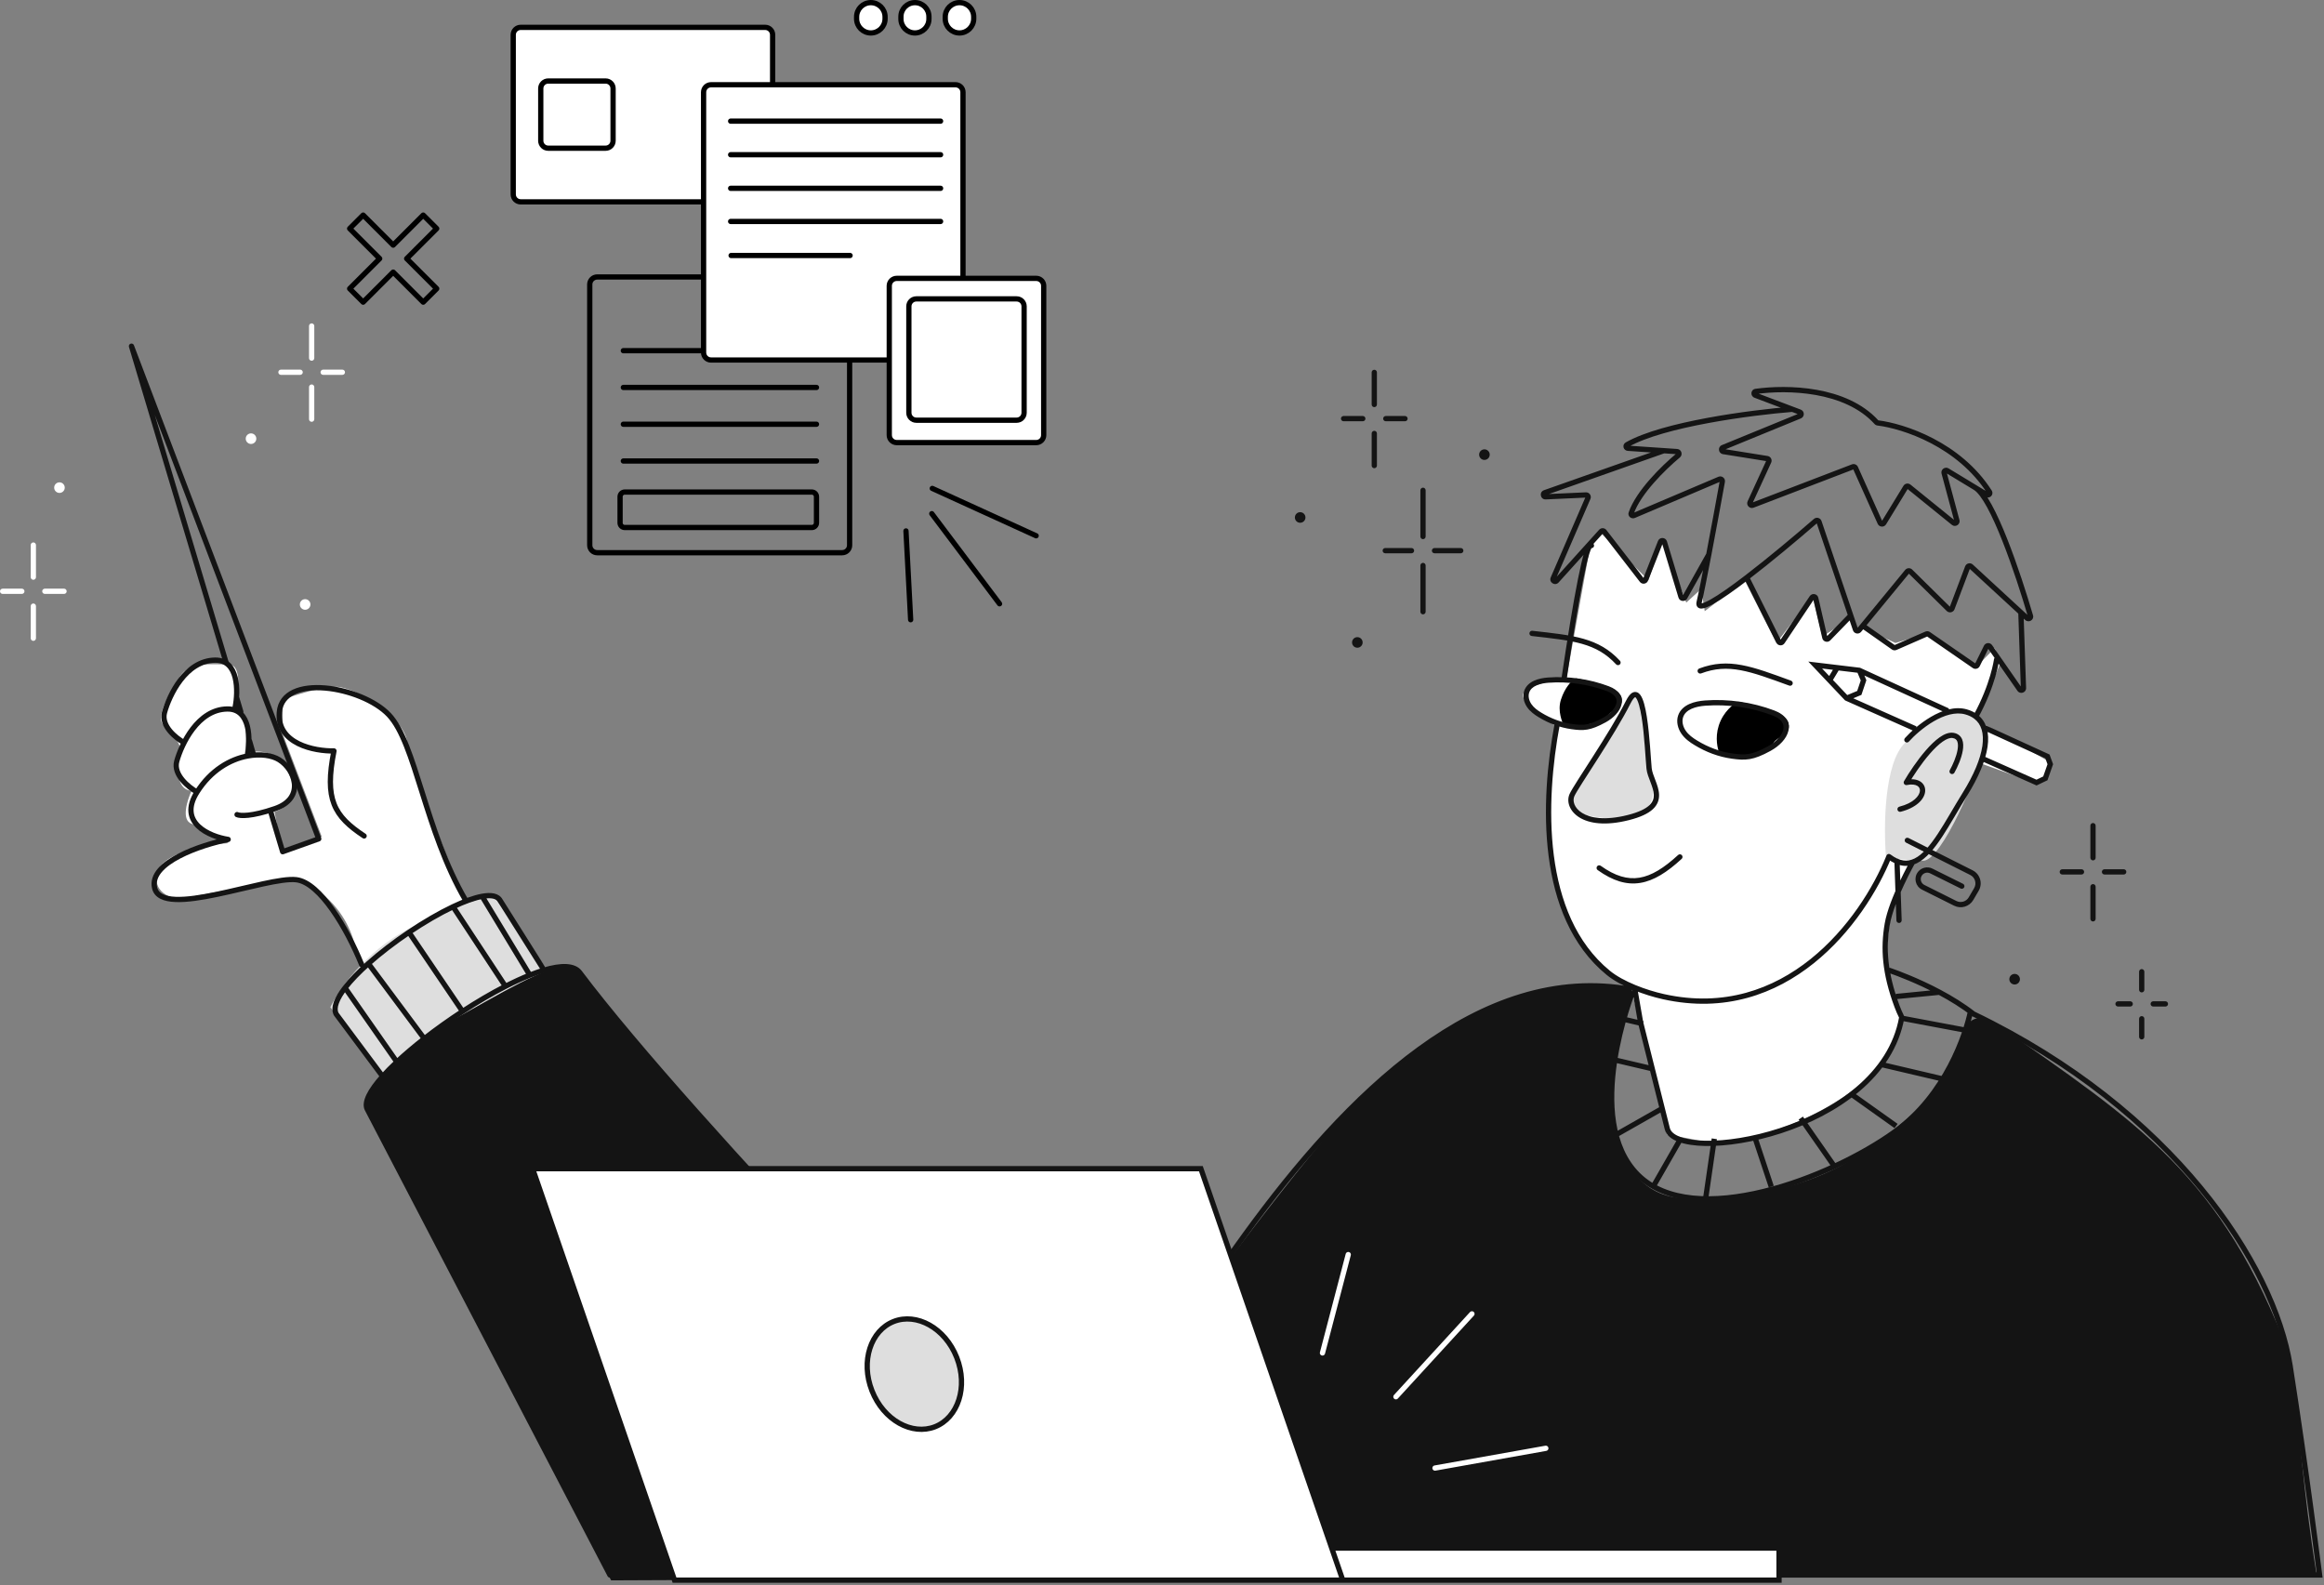<svg width="884" height="603" viewBox="0 0 884 603" fill="none" xmlns="http://www.w3.org/2000/svg">
<rect x="0" y="0" width="884" height="603" fill="#808080" stroke="none"/>
<path d="M751.856 273.812L761.005 251.92L758.718 246.529L751.856 253.554L733.722 240.811L720.979 244.568L709.543 239.34H705.949L704.642 234.766L693.206 242.118L689.448 226.597L675.725 244.568L663.636 220.716L648.442 232.479L647.135 223.983L641.417 229.211L632.268 205.196L627.04 220.716L608.906 202.745L605.312 205.196L595.836 257.965C591.099 258.618 581.198 260.677 579.499 263.683C577.8 266.689 586.742 273.104 591.425 275.936C591.425 280.074 590.968 291.227 589.138 302.728C586.851 317.105 590.282 331.155 595.836 348.309C600.28 362.032 614.025 372.107 620.342 375.429L634.065 431.465L647.788 434.079C673.111 435.55 702.028 419.212 712.32 408.266C720.554 399.51 722.504 390.132 722.449 386.538C712.124 359.092 721.85 335.566 728.004 327.234C735.715 324.228 747.118 301.04 751.856 289.822L773.258 297.501L778.322 295.867L779.629 289.822L751.856 273.812Z" fill="white"/>
<path d="M59.977 331.645C62.199 324.065 78.874 321.19 86.934 320.699C83.939 318.848 76.935 314.785 72.884 313.348C68.832 311.91 71.196 304.362 72.884 300.768C66.349 300.507 67.22 289.55 68.473 284.104C67.928 282.471 65.99 278.582 62.591 276.099C58.344 272.995 65.042 263.029 68.473 257.311C71.903 251.593 80.236 252.737 86.934 252.737C92.292 252.737 90.691 263.846 89.221 269.401C94.057 269.793 93.85 281.109 93.142 286.718C96.899 285.248 105.493 284.66 109.806 294.07C114.119 303.48 108.009 307.793 104.415 308.773L107.519 324.784L122.385 318.249L107.519 279.203V266.133C111.875 264.5 122.026 261.232 127.777 261.232C134.965 261.232 153.589 272.341 154.896 282.307C155.942 290.28 169.709 325.383 176.461 341.938L139.213 367.424L135.782 363.503C133.005 344.225 117.484 335.24 112.42 334.749C108.368 334.357 81.433 339.378 68.473 341.938C64.715 341.665 57.755 339.226 59.977 331.645Z" fill="white"/>
<path d="M125.653 383.107L146.238 411.207L209.953 371.344L187.734 340.794C183.977 341.284 172.279 344.453 155.55 353.21C138.821 361.967 128.648 376.79 125.653 383.107Z" fill="#DEDEDE"/>
<path d="M139.266 419.725L232.452 601.128L881.078 598.327C875.722 565.123 875.316 547.635 870.923 515.596C845.165 447.119 813.46 427.262 759.208 389.379C755.895 386.828 748.573 384.411 745.78 395.153C742.289 408.58 734.904 419.859 710.466 437.18C686.028 454.501 656.085 456.65 639.704 455.71C623.323 454.77 614.998 440.268 612.849 421.47C611.131 406.432 617.415 385.306 620.772 376.623C618.534 375.101 608.606 372.971 586.8 376.623C559.543 381.188 525.974 410.191 514.158 421.47C502.342 432.749 446.887 504.317 431.446 530.903C419.093 552.172 407.948 565.456 403.92 569.44C379.258 544.107 326.793 490.433 314.225 478.402C301.657 466.371 244.358 399.27 217.279 367.224C206.403 367.761 191.902 377.16 169.209 389.647C151.056 399.637 141.683 413.861 139.266 419.725Z" fill="#141414"/>
<path d="M599.538 259.026C598.607 259.609 596.129 261.947 594.693 266.443C593.413 270.481 595.282 274.389 595.668 275.5C597.154 275.962 599.461 276.372 603.844 274.655C605.68 273.943 609.618 273.547 610.555 272.72C610.986 269.077 616.795 269.343 615.863 265.619C614.931 261.894 602.787 259.747 599.538 259.026Z" fill="black" stroke="black" stroke-width="2" stroke-miterlimit="10" stroke-linecap="round" stroke-linejoin="round"/>
<path d="M661.226 267.92C660.164 268.585 656.37 271.156 654.733 276.284C653.273 280.89 654.438 284.769 654.878 286.036C656.572 286.563 663.575 288.278 668.573 286.319C670.668 285.507 672.237 284.368 673.305 283.425C673.797 279.27 680.423 279.574 679.359 275.326C678.296 271.077 664.932 268.743 661.226 267.92Z" fill="black" stroke="black" stroke-width="2" stroke-miterlimit="10" stroke-linecap="round" stroke-linejoin="round"/>
<path d="M597.796 303.382L620.831 264.826L623.282 265.806L627.366 294.396C628.728 297.01 630.372 303.382 626.059 307.956C620.668 313.674 606.455 310.734 601.554 309.753C597.633 308.969 597.415 305.179 597.796 303.382Z" fill="#DEDEDE"/>
<path d="M724.736 282.47C716.632 290.051 716.458 314.6 717.384 325.927C719.834 326.417 726.108 327.397 731.597 327.397C738.459 327.397 752.835 294.396 753.979 284.757C755.123 275.119 753.162 274.138 748.588 270.871C744.013 267.603 734.865 272.995 724.736 282.47Z" fill="#DEDEDE"/>
<path d="M632.783 379.11L632.566 380.086L632.783 379.11ZM718.5 325.818L719.103 325.021C718.855 324.833 718.534 324.772 718.234 324.854C717.934 324.937 717.69 325.155 717.573 325.443L718.5 325.818ZM597.964 302.392L597.054 301.977L597.964 302.392ZM724.587 280.759C724.219 281.171 724.253 281.803 724.665 282.172C725.076 282.54 725.708 282.506 726.077 282.094L724.587 280.759ZM747.854 270.785L748.128 269.823L747.854 270.785ZM722.487 306.828C721.952 306.963 721.628 307.507 721.763 308.042C721.898 308.578 722.442 308.902 722.978 308.767L722.487 306.828ZM725.121 297.627L724.257 297.124C724.058 297.465 724.079 297.892 724.31 298.212C724.542 298.533 724.94 298.687 725.327 298.606L725.121 297.627ZM747.445 302.038L748.294 302.566L747.445 302.038ZM728.707 327.445L729.149 328.341L728.707 327.445ZM751.544 272.559L750.942 273.357L751.544 272.559ZM760.447 251.026C760.519 250.479 760.133 249.977 759.585 249.905C759.037 249.834 758.536 250.22 758.464 250.767L760.447 251.026ZM728.389 328.428C728.661 327.947 728.491 327.337 728.01 327.065C727.529 326.794 726.919 326.964 726.647 327.445L728.389 328.428ZM721.565 382.72L720.628 383.068L721.565 382.72ZM611.743 370.031L611.11 370.805L611.743 370.031ZM624.051 388.921L623.066 389.093C623.071 389.117 623.076 389.141 623.082 389.165L624.051 388.921ZM634.218 429.377L633.248 429.62C633.25 429.626 633.251 429.631 633.252 429.636L634.218 429.377ZM723.399 386.936L724.383 387.11C724.421 386.897 724.389 386.678 724.291 386.485L723.399 386.936ZM741.66 292.953C741.391 293.435 741.563 294.044 742.045 294.314C742.527 294.583 743.137 294.411 743.406 293.928L741.66 292.953ZM593.949 258.079C593.868 258.625 594.246 259.134 594.792 259.215C595.339 259.295 595.847 258.918 595.928 258.372L593.949 258.079ZM604.613 208.178C604.981 208.59 605.613 208.624 606.025 208.256C606.436 207.887 606.471 207.255 606.103 206.844L604.613 208.178ZM593.268 275.855C593.37 275.312 593.012 274.789 592.469 274.688C591.926 274.586 591.404 274.944 591.302 275.487L593.268 275.855ZM720.707 430.517L721.291 431.329L720.707 430.517ZM608.876 329.321C608.426 328.999 607.802 329.103 607.481 329.553C607.16 330.002 607.263 330.627 607.713 330.948L608.876 329.321ZM639.673 326.686C640.08 326.313 640.107 325.68 639.733 325.273C639.359 324.867 638.726 324.84 638.32 325.214L639.673 326.686ZM588.883 258.701L588.956 259.698L588.957 259.698L588.883 258.701ZM580.729 263.086L581.674 263.413L581.675 263.41L580.729 263.086ZM585.842 271.978L586.363 271.125L586.354 271.119L585.842 271.978ZM648.586 267.435L648.659 268.432L648.659 268.432L648.586 267.435ZM639.285 272.438L640.23 272.764L640.231 272.761L639.285 272.438ZM645.117 282.579L645.638 281.726L645.63 281.72L645.117 282.579ZM714.275 160.866L714.151 161.858L714.275 160.866ZM756.753 187.094L755.91 187.633L756.753 187.094ZM739.494 179.921L738.528 180.18V180.18L739.494 179.921ZM744.36 198.028L743.394 198.288V198.288L744.36 198.028ZM743.075 198.863L743.704 198.086V198.086L743.075 198.863ZM726.079 185.108L726.708 184.331L726.079 185.108ZM724.885 185.314L724.031 184.793V184.793L724.885 185.314ZM716.568 198.921L715.714 198.4L716.568 198.921ZM715.145 198.831L714.233 199.24V199.24L715.145 198.831ZM705.8 177.993L706.712 177.584V177.584L705.8 177.993ZM704.776 177.57L704.418 176.637L704.776 177.57ZM666.689 192.172L667.047 193.106L666.689 192.172ZM665.669 191.084L666.577 191.501V191.501L665.669 191.084ZM672.803 175.561L671.895 175.144V175.144L672.803 175.561ZM672.198 174.43L672.356 173.442L672.198 174.43ZM655.534 171.764L655.376 172.751L655.534 171.764ZM655.356 170.223L655.735 171.148V171.148L655.356 170.223ZM684.625 158.233L684.246 157.308V157.308L684.625 158.233ZM667.857 148.881L667.721 147.89L667.857 148.881ZM713.773 160.601L713.033 161.273V161.273L713.773 160.601ZM684.605 156.734L684.958 155.798V155.798L684.605 156.734ZM667.719 150.348L667.365 151.283L667.719 150.348ZM618.891 169.145L619.386 170.015L618.891 169.145ZM638.351 173.231L638.993 173.997V173.997L638.351 173.231ZM620.467 195.19L621.412 195.516V195.516L620.467 195.19ZM621.486 196.092L621.876 197.012L621.876 197.012L621.486 196.092ZM654.028 182.271L653.637 181.35L654.028 182.271ZM726.647 217.354L727.349 216.642L726.647 217.354ZM741.199 231.69L740.497 232.403L741.199 231.69ZM742.518 231.402L741.582 231.048V231.048L742.518 231.402ZM748.429 215.777L747.494 215.423V215.423L748.429 215.777ZM755.714 188.13L755.196 188.985V188.985L755.714 188.13ZM751.339 185.478L751.858 184.623L751.339 185.478ZM740.69 179.023L740.172 179.878L740.69 179.023ZM772.352 234.303L771.392 234.583V234.583L772.352 234.303ZM749.729 215.47L749.051 216.205V216.205L749.729 215.47ZM771.042 235.103L771.719 234.368V234.368L771.042 235.103ZM769.684 261.716L770.684 261.682V261.682L769.684 261.716ZM768.217 262.204L767.396 262.774L768.217 262.204ZM756.928 245.959L757.749 245.389V245.389L756.928 245.959ZM755.544 246.063L756.441 246.505L755.544 246.063ZM752.144 252.963L753.041 253.405L753.041 253.405L752.144 252.963ZM750.963 253.269L751.532 252.447V252.447L750.963 253.269ZM733.537 241.233L732.969 242.056V242.056L733.537 241.233ZM732.756 241.158L732.356 240.242V240.242L732.756 241.158ZM720.989 246.301L720.589 245.384V245.384L720.989 246.301ZM707.16 239.688L706.387 239.053V239.053L707.16 239.688ZM725.46 217.416L726.232 218.051V218.051L725.46 217.416ZM720.203 246.221L720.779 245.404H720.779L720.203 246.221ZM691.917 198.493L692.864 198.172V198.172L691.917 198.493ZM705.774 239.434L706.722 239.114L705.774 239.434ZM695.489 242.877L696.207 243.573V243.573L695.489 242.877ZM694.126 242.498L695.1 242.272V242.272L694.126 242.498ZM690.671 227.582L691.645 227.357V227.357L690.671 227.582ZM689.216 227.316L688.385 226.76L689.216 227.316ZM677.966 244.118L677.135 243.562V243.562L677.966 244.118ZM646.332 229.046L647.306 229.275L646.332 229.046ZM690.625 198.142L689.97 197.387L690.625 198.142ZM676.576 244.03L675.682 244.478V244.478L676.576 244.03ZM655.135 183.154L654.151 182.976L655.135 183.154ZM640.887 227.18L640.014 226.691V226.691L640.887 227.18ZM639.413 227.02L640.37 226.73L639.413 227.02ZM633.113 206.208L634.07 205.919L633.113 206.208ZM631.592 206.147L630.661 205.781V205.781L631.592 206.147ZM625.944 220.509L625.014 220.143L625.944 220.509ZM624.558 220.707L623.767 221.319V221.319L624.558 220.707ZM610.251 202.221L611.042 201.609L610.251 202.221ZM609.016 202.174L608.274 201.504L609.016 202.174ZM592.12 220.882L591.377 220.212L592.12 220.882ZM590.782 220.022L589.865 219.625L590.782 220.022ZM604.043 189.392L604.96 189.789V189.789L604.043 189.392ZM603.267 188.267L603.312 189.266L603.267 188.267ZM587.93 188.965L587.975 189.964L587.93 188.965ZM619.247 170.508L619.314 169.511L619.247 170.508ZM637.883 171.77L637.95 170.772L637.883 171.77ZM587.625 187.401L587.293 186.458L587.625 187.401ZM646.356 254.276C645.839 254.472 645.579 255.049 645.774 255.565C645.969 256.082 646.546 256.343 647.062 256.148L646.356 254.276ZM680.587 260.788C681.106 260.977 681.68 260.71 681.869 260.192C682.058 259.673 681.791 259.099 681.273 258.909L680.587 260.788ZM614.729 252.692C615.105 253.096 615.738 253.12 616.142 252.744C616.547 252.368 616.57 251.735 616.195 251.331L614.729 252.692ZM582.866 239.936C582.317 239.874 581.823 240.27 581.761 240.818C581.7 241.367 582.095 241.862 582.644 241.923L582.866 239.936ZM220.517 369.935L219.718 370.536H219.718L220.517 369.935ZM139.74 421.996L140.627 421.534L140.621 421.523L139.74 421.996ZM232.008 599.084L231.122 599.546C231.294 599.877 231.636 600.084 232.008 600.084V599.084ZM882.328 599.084V600.084H883.462L883.32 598.959L882.328 599.084ZM145.553 409.431L146.299 410.097L145.553 409.431ZM127.854 385.689L126.957 386.129L126.997 386.212L127.052 386.286L127.854 385.689ZM190.259 342.553L189.383 343.035L189.397 343.062L189.413 343.087L190.259 342.553ZM750.683 385.686L750.066 386.473L750.152 386.54L750.25 386.587L750.683 385.686ZM131.245 375.727L130.452 375.117H130.452L131.245 375.727ZM150.96 403.942L151.644 404.672H151.644L150.96 403.942ZM201.53 370.91L201.899 371.839L201.53 370.91ZM192.254 375.168L192.71 376.058L192.254 375.168ZM140.118 366.501L139.453 365.754L140.118 366.501ZM731.554 374.346L731.977 373.44L731.554 374.346ZM737.725 377.418L738.195 376.536L737.725 377.418ZM725.954 318.754C725.461 318.506 724.86 318.704 724.611 319.198C724.363 319.691 724.561 320.292 725.055 320.54L725.954 318.754ZM749.898 331.933L750.348 331.039L749.898 331.933ZM751.784 338.318L750.921 337.812L751.784 338.318ZM749.726 341.831L750.589 342.336L749.726 341.831ZM743.744 343.606L744.191 342.711L743.744 343.606ZM731.528 337.495L731.081 338.389L731.528 337.495ZM734.621 331.293L734.175 332.189L734.621 331.293ZM745.795 337.964C746.289 338.21 746.889 338.008 747.135 337.514C747.381 337.019 747.179 336.419 746.685 336.173L745.795 337.964ZM721.358 350.114C721.377 350.666 721.84 351.098 722.392 351.079C722.944 351.06 723.376 350.597 723.356 350.045L721.358 350.114ZM722.578 327.518C722.559 326.966 722.096 326.534 721.544 326.553C720.992 326.572 720.56 327.035 720.58 327.587L722.578 327.518ZM730.306 332.318L731.106 332.918L730.306 332.318ZM778.007 296.059L778.44 296.96L778.814 296.781L778.951 296.389L778.007 296.059ZM774.65 297.67L774.244 298.584L774.666 298.771L775.083 298.571L774.65 297.67ZM778.812 287.734L779.752 287.392L779.609 286.999L779.229 286.824L778.812 287.734ZM779.887 290.688L780.831 291.018L780.948 290.681L780.827 290.346L779.887 290.688ZM702.411 265.579L701.685 266.266L701.822 266.411L702.005 266.492L702.411 265.579ZM707.245 254.971L707.661 254.062L707.519 253.997L707.364 253.978L707.245 254.971ZM690.461 252.957L690.58 251.964L687.831 251.634L689.734 253.644L690.461 252.957ZM695.966 258.771L695.24 259.459L695.966 258.771ZM708.856 258.771L709.804 259.09L709.925 258.73L709.777 258.381L708.856 258.771ZM707.245 263.564L707.629 264.488L708.048 264.313L708.193 263.883L707.245 263.564ZM797.134 314.051C797.134 313.499 796.686 313.051 796.134 313.051C795.581 313.051 795.134 313.499 795.134 314.051H797.134ZM795.134 326.27C795.134 326.822 795.581 327.27 796.134 327.27C796.686 327.27 797.134 326.822 797.134 326.27H795.134ZM797.134 337.281C797.134 336.728 796.686 336.281 796.134 336.281C795.581 336.281 795.134 336.728 795.134 337.281H797.134ZM795.134 349.5C795.134 350.052 795.581 350.5 796.134 350.5C796.686 350.5 797.134 350.052 797.134 349.5H795.134ZM807.816 332.641C808.368 332.641 808.816 332.193 808.816 331.641C808.816 331.089 808.368 330.641 807.816 330.641V332.641ZM800.506 330.641C799.954 330.641 799.506 331.089 799.506 331.641C799.506 332.193 799.954 332.641 800.506 332.641V330.641ZM791.762 332.641C792.314 332.641 792.762 332.193 792.762 331.641C792.762 331.089 792.314 330.641 791.762 330.641V332.641ZM784.452 330.641C783.9 330.641 783.452 331.089 783.452 331.641C783.452 332.193 783.9 332.641 784.452 332.641V330.641ZM523.753 141.644C523.753 141.092 523.305 140.644 522.753 140.644C522.2 140.644 521.753 141.092 521.753 141.644H523.753ZM521.753 153.863C521.753 154.415 522.2 154.863 522.753 154.863C523.305 154.863 523.753 154.415 523.753 153.863H521.753ZM523.753 164.873C523.753 164.321 523.305 163.873 522.753 163.873C522.2 163.873 521.753 164.321 521.753 164.873H523.753ZM521.753 177.092C521.753 177.645 522.2 178.092 522.753 178.092C523.305 178.092 523.753 177.645 523.753 177.092H521.753ZM534.435 160.234C534.987 160.234 535.435 159.786 535.435 159.234C535.435 158.682 534.987 158.234 534.435 158.234V160.234ZM527.125 158.234C526.573 158.234 526.125 158.682 526.125 159.234C526.125 159.786 526.573 160.234 527.125 160.234V158.234ZM518.38 160.234C518.933 160.234 519.38 159.786 519.38 159.234C519.38 158.682 518.933 158.234 518.38 158.234V160.234ZM511.071 158.234C510.519 158.234 510.071 158.682 510.071 159.234C510.071 159.786 510.519 160.234 511.071 160.234V158.234ZM815.664 369.61C815.664 369.058 815.216 368.61 814.664 368.61C814.111 368.61 813.664 369.058 813.664 369.61H815.664ZM813.664 376.488C813.664 377.041 814.111 377.488 814.664 377.488C815.216 377.488 815.664 377.041 815.664 376.488H813.664ZM815.664 387.499C815.664 386.947 815.216 386.499 814.664 386.499C814.111 386.499 813.664 386.947 813.664 387.499H815.664ZM813.664 394.378C813.664 394.93 814.111 395.378 814.664 395.378C815.216 395.378 815.664 394.93 815.664 394.378H813.664ZM823.675 382.859C824.228 382.859 824.675 382.412 824.675 381.859C824.675 381.307 824.228 380.859 823.675 380.859V382.859ZM819.036 380.859C818.483 380.859 818.036 381.307 818.036 381.859C818.036 382.412 818.483 382.859 819.036 382.859V380.859ZM810.291 382.859C810.844 382.859 811.291 382.412 811.291 381.859C811.291 381.307 810.844 380.859 810.291 380.859V382.859ZM805.652 380.859C805.1 380.859 804.652 381.307 804.652 381.859C804.652 382.412 805.1 382.859 805.652 382.859V380.859ZM542.283 186.491C542.283 185.939 541.835 185.491 541.283 185.491C540.73 185.491 540.283 185.939 540.283 186.491H542.283ZM540.283 204.081C540.283 204.634 540.73 205.081 541.283 205.081C541.835 205.081 542.283 204.634 542.283 204.081H540.283ZM542.283 215.092C542.283 214.539 541.835 214.092 541.283 214.092C540.73 214.092 540.283 214.539 540.283 215.092H542.283ZM540.283 232.682C540.283 233.234 540.73 233.682 541.283 233.682C541.835 233.682 542.283 233.234 542.283 232.682H540.283ZM555.65 210.452C556.202 210.452 556.65 210.004 556.65 209.452C556.65 208.9 556.202 208.452 555.65 208.452V210.452ZM545.655 208.452C545.103 208.452 544.655 208.9 544.655 209.452C544.655 210.004 545.103 210.452 545.655 210.452V208.452ZM536.91 210.452C537.463 210.452 537.91 210.004 537.91 209.452C537.91 208.9 537.463 208.452 536.91 208.452V210.452ZM526.915 208.452C526.363 208.452 525.915 208.9 525.915 209.452C525.915 210.004 526.363 210.452 526.915 210.452V208.452ZM632.566 380.086C656.144 385.311 675.377 378.047 689.939 366.374C704.474 354.724 714.38 338.673 719.427 326.193L717.573 325.443C712.623 337.682 702.898 353.424 688.688 364.814C674.506 376.181 655.879 383.203 632.999 378.134L632.566 380.086ZM618.455 266.622C615.354 272.787 610.458 280.648 606.103 287.463C603.934 290.857 601.89 294.007 600.295 296.519C598.716 299.008 597.513 300.971 597.054 301.977L598.873 302.807C599.261 301.956 600.372 300.13 601.984 297.591C603.581 295.075 605.604 291.958 607.788 288.54C612.138 281.733 617.088 273.79 620.242 267.521L618.455 266.622ZM597.054 301.977C595.73 304.88 597.048 308.623 600.765 310.929C604.496 313.243 610.668 314.198 619.545 311.97L619.058 310.031C610.478 312.183 604.922 311.154 601.819 309.229C598.703 307.296 598.08 304.546 598.873 302.807L597.054 301.977ZM619.545 311.97C623.975 310.859 626.883 309.47 628.678 307.822C630.525 306.126 631.136 304.207 631.074 302.256C631.013 300.382 630.329 298.497 629.69 296.821C629.022 295.068 628.417 293.566 628.276 292.214L626.287 292.421C626.461 294.099 627.198 295.898 627.821 297.533C628.473 299.243 629.027 300.829 629.075 302.321C629.12 303.736 628.71 305.078 627.325 306.349C625.888 307.668 623.356 308.952 619.058 310.031L619.545 311.97ZM628.276 292.214C627.973 289.303 627.537 279.731 626.412 272.604C626.128 270.807 625.797 269.133 625.405 267.729C625.02 266.353 624.549 265.129 623.937 264.317C623.627 263.905 623.221 263.519 622.694 263.326C622.128 263.118 621.545 263.177 621.013 263.443C620.514 263.692 620.073 264.112 619.674 264.624C619.268 265.142 618.864 265.809 618.455 266.622L620.242 267.521C620.615 266.779 620.952 266.236 621.25 265.855C621.554 265.466 621.777 265.297 621.906 265.232C621.964 265.203 621.992 265.201 621.995 265.201C621.995 265.201 621.996 265.2 622.005 265.204C622.037 265.215 622.157 265.277 622.34 265.52C622.716 266.019 623.107 266.938 623.478 268.267C623.842 269.567 624.159 271.158 624.437 272.916C625.556 280.006 625.959 289.274 626.287 292.421L628.276 292.214ZM726.077 282.094C728.051 279.891 731.534 276.714 735.515 274.388C739.53 272.042 743.841 270.683 747.58 271.746L748.128 269.823C743.59 268.532 738.669 270.229 734.506 272.661C730.311 275.112 726.671 278.434 724.587 280.759L726.077 282.094ZM722.978 308.767C728.766 307.303 731.984 304.118 732.282 301.083C732.437 299.514 731.773 298.081 730.389 297.224C729.048 296.394 727.159 296.177 724.916 296.648L725.327 298.606C727.268 298.198 728.58 298.457 729.336 298.924C730.048 299.365 730.374 300.05 730.292 300.888C730.117 302.666 727.957 305.445 722.487 306.828L722.978 308.767ZM746.596 301.51C743.168 307.021 740.198 312.448 737.173 317.046C734.153 321.637 731.282 325.06 728.265 326.548L729.149 328.341C732.699 326.591 735.824 322.735 738.844 318.145C741.859 313.561 744.975 307.904 748.294 302.566L746.596 301.51ZM728.265 326.548C726.887 327.227 725.491 327.495 724.023 327.292C722.543 327.086 720.915 326.391 719.103 325.021L717.897 326.616C719.905 328.134 721.846 329.009 723.748 329.273C725.66 329.538 727.458 329.175 729.149 328.341L728.265 326.548ZM747.58 271.746C748.926 272.129 750.039 272.676 750.942 273.357L752.147 271.76C751.02 270.911 749.677 270.264 748.128 269.823L747.58 271.746ZM750.942 273.357C753.659 275.405 754.75 278.911 754.038 283.784C753.325 288.663 750.817 294.722 746.596 301.51L748.294 302.566C752.588 295.661 755.249 289.334 756.017 284.073C756.786 278.805 755.67 274.417 752.147 271.76L750.942 273.357ZM752.421 273.04C755.795 266.896 757.799 261.412 758.96 257.456C759.541 255.478 759.911 253.881 760.137 252.774C760.25 252.22 760.327 251.789 760.376 251.493C760.4 251.345 760.418 251.231 760.429 251.153C760.435 251.114 760.439 251.083 760.442 251.062C760.444 251.052 760.445 251.043 760.446 251.037C760.446 251.034 760.446 251.032 760.447 251.03C760.447 251.029 760.447 251.028 760.447 251.028C760.447 251.027 760.447 251.027 760.447 251.027C760.447 251.027 760.447 251.026 759.456 250.897C758.464 250.767 758.464 250.767 758.464 250.767C758.464 250.767 758.464 250.767 758.464 250.767C758.464 250.767 758.464 250.767 758.464 250.767C758.464 250.767 758.464 250.769 758.464 250.77C758.463 250.773 758.462 250.779 758.461 250.787C758.459 250.802 758.456 250.827 758.451 250.861C758.441 250.928 758.425 251.03 758.403 251.166C758.357 251.439 758.285 251.846 758.177 252.374C757.962 253.431 757.605 254.973 757.041 256.893C755.914 260.733 753.962 266.08 750.668 272.077L752.421 273.04ZM718.88 351.594C719.656 347.101 722.01 341.334 724.212 336.628C725.307 334.289 726.353 332.236 727.125 330.768C727.51 330.035 727.827 329.448 728.048 329.045C728.158 328.844 728.244 328.689 728.302 328.584C728.331 328.532 728.353 328.492 728.368 328.466C728.375 328.453 728.38 328.443 728.384 328.437C728.386 328.434 728.387 328.431 728.388 328.43C728.388 328.429 728.389 328.428 728.389 328.428C728.389 328.428 728.389 328.428 728.389 328.428C728.389 328.428 728.389 328.428 727.518 327.936C726.647 327.445 726.647 327.445 726.647 327.445C726.647 327.445 726.647 327.445 726.647 327.446C726.646 327.446 726.646 327.447 726.645 327.448C726.644 327.45 726.643 327.453 726.641 327.456C726.637 327.464 726.631 327.475 726.623 327.489C726.607 327.517 726.584 327.558 726.554 327.612C726.493 327.721 726.405 327.88 726.293 328.085C726.068 328.497 725.746 329.093 725.354 329.837C724.572 331.325 723.512 333.406 722.401 335.78C720.191 340.501 717.734 346.477 716.909 351.253L718.88 351.594ZM716.909 351.253C715.277 360.712 715.866 370.241 720.628 383.068L722.503 382.372C717.853 369.845 717.313 360.674 718.88 351.594L716.909 351.253ZM611.11 370.805C613.801 373.007 617.47 374.964 621.356 376.562L622.117 374.712C618.326 373.154 614.855 371.285 612.376 369.257L611.11 370.805ZM621.356 376.562C625.056 378.083 628.998 379.296 632.566 380.086L632.999 378.134C629.54 377.367 625.708 376.188 622.117 374.712L621.356 376.562ZM620.751 375.809L623.066 389.093L625.037 388.749L622.722 375.465L620.751 375.809ZM623.082 389.165L633.248 429.62L635.188 429.133L625.021 388.677L623.082 389.165ZM720.628 383.068C721.175 384.543 721.798 385.988 722.506 387.387L724.291 386.485C723.62 385.157 723.026 383.782 722.503 382.372L720.628 383.068ZM633.252 429.636C633.846 431.85 635.846 433.362 638.458 434.33C641.099 435.309 644.592 435.823 648.613 435.901C656.668 436.056 667.075 434.461 677.585 431.034C698.53 424.205 720.364 409.92 724.383 387.11L722.414 386.763C718.594 408.44 697.713 422.368 676.965 429.133C666.628 432.503 656.445 434.051 648.651 433.901C644.749 433.826 641.503 433.326 639.153 432.455C636.773 431.573 635.528 430.399 635.184 429.118L633.252 429.636ZM725.985 298.13C727.801 295.011 730.857 290.387 734.109 286.66C735.738 284.794 737.384 283.189 738.921 282.109C740.493 281.003 741.773 280.572 742.728 280.718L743.03 278.741C741.289 278.474 739.461 279.285 737.771 280.472C736.047 281.684 734.28 283.422 732.602 285.345C729.242 289.196 726.114 293.933 724.257 297.124L725.985 298.13ZM742.728 280.718C743.743 280.873 744.239 281.348 744.505 282.002C744.807 282.744 744.848 283.818 744.627 285.145C744.189 287.779 742.815 290.885 741.66 292.953L743.406 293.928C744.613 291.769 746.108 288.432 746.6 285.473C746.844 284.004 746.865 282.494 746.358 281.248C745.815 279.914 744.711 278.998 743.03 278.741L742.728 280.718ZM595.928 258.372C598.218 242.887 600.369 229.726 602.171 220.694C603.074 216.17 603.882 212.716 604.568 210.53C604.918 209.417 605.21 208.72 605.427 208.376C605.553 208.176 605.555 208.255 605.393 208.326C605.278 208.376 605.104 208.408 604.914 208.355C604.74 208.306 604.643 208.212 604.613 208.178L606.103 206.844C605.96 206.684 605.746 206.511 605.451 206.428C605.139 206.342 604.84 206.385 604.595 206.492C604.174 206.675 603.901 207.046 603.735 207.309C603.369 207.89 603.014 208.804 602.66 209.931C601.94 212.226 601.115 215.768 600.21 220.302C598.398 229.385 596.24 242.587 593.949 258.079L595.928 258.372ZM591.302 275.487C588.608 289.878 586.819 308.15 589.053 325.581C591.287 343.006 597.56 359.718 611.11 370.805L612.376 369.257C599.377 358.62 593.237 342.486 591.037 325.327C588.838 308.176 590.595 290.129 593.268 275.855L591.302 275.487ZM621.127 377.062C620.198 376.691 620.198 376.692 620.197 376.692C620.197 376.693 620.197 376.694 620.197 376.695C620.196 376.696 620.195 376.699 620.194 376.702C620.191 376.709 620.187 376.718 620.182 376.731C620.173 376.755 620.158 376.792 620.14 376.84C620.102 376.935 620.048 377.076 619.979 377.259C619.839 377.627 619.639 378.166 619.392 378.859C618.897 380.244 618.217 382.243 617.468 384.707C615.97 389.633 614.196 396.429 613.093 403.899C610.903 418.743 611.306 436.659 622.367 447.606L623.773 446.185C613.459 435.975 612.89 418.975 615.072 404.191C616.156 396.847 617.903 390.152 619.381 385.289C620.12 382.859 620.79 380.89 621.275 379.531C621.518 378.851 621.714 378.324 621.849 377.968C621.916 377.79 621.968 377.655 622.003 377.565C622.021 377.52 622.034 377.486 622.043 377.464C622.047 377.453 622.05 377.445 622.053 377.44C622.054 377.437 622.054 377.435 622.055 377.434C622.055 377.434 622.055 377.433 622.055 377.433C622.055 377.433 622.055 377.433 621.127 377.062ZM622.367 447.606C627.92 453.103 635.41 455.884 643.812 456.729C652.209 457.574 661.577 456.492 670.989 454.204C689.806 449.63 708.989 440.19 721.291 431.329L720.122 429.706C708.021 438.423 689.073 447.75 670.516 452.261C661.241 454.515 652.112 455.554 644.012 454.739C635.915 453.925 628.908 451.267 623.773 446.185L622.367 447.606ZM721.291 431.329C741.11 417.053 748.782 393.47 750.538 384.804L748.578 384.406C746.866 392.856 739.35 415.856 720.122 429.706L721.291 431.329ZM607.713 330.948C613.495 335.081 618.702 336.68 623.943 335.825C629.132 334.978 634.162 331.751 639.673 326.686L638.32 325.214C632.898 330.197 628.225 333.099 623.621 333.851C619.069 334.594 614.39 333.262 608.876 329.321L607.713 330.948ZM611.954 261.033C604.586 258.268 596.647 257.126 588.81 257.703L588.957 259.698C596.505 259.142 604.154 260.242 611.251 262.906L611.954 261.033ZM588.81 257.703C587.121 257.827 585.221 258.156 583.575 258.899C581.92 259.645 580.436 260.853 579.783 262.762L581.675 263.41C582.092 262.192 583.057 261.326 584.397 260.722C585.746 260.113 587.387 259.813 588.956 259.698L588.81 257.703ZM579.783 262.76C579.04 264.915 579.695 267.248 580.859 268.952L582.511 267.823C581.585 266.469 581.197 264.796 581.674 263.413L579.783 262.76ZM580.859 268.952C582.028 270.662 583.71 271.87 585.329 272.837L586.354 271.119C584.814 270.2 583.432 269.172 582.511 267.823L580.859 268.952ZM585.32 272.831C589.129 275.158 593.394 276.761 597.813 277.368L598.085 275.387C593.962 274.821 589.957 273.32 586.363 271.125L585.32 272.831ZM597.813 277.368C599.963 277.663 601.754 277.838 603.756 277.499C605.755 277.162 607.888 276.328 610.787 274.735L609.824 272.982C607.017 274.524 605.108 275.243 603.423 275.527C601.741 275.811 600.207 275.678 598.085 275.387L597.813 277.368ZM611.251 262.906C612.935 263.538 613.91 264.319 614.421 265.086C614.916 265.83 615.034 266.651 614.831 267.533C614.407 269.38 612.555 271.482 609.824 272.982L610.787 274.735C613.763 273.101 616.175 270.616 616.781 267.981C617.093 266.622 616.917 265.228 616.086 263.978C615.27 262.751 613.886 261.759 611.954 261.033L611.251 262.906ZM674.851 270.227C666.467 267.08 657.431 265.781 648.513 266.438L648.659 268.432C657.289 267.797 666.035 269.054 674.148 272.1L674.851 270.227ZM648.513 266.438C646.595 266.579 644.446 266.952 642.589 267.789C640.724 268.631 639.068 269.984 638.339 272.114L640.231 272.761C640.724 271.323 641.861 270.312 643.412 269.612C644.971 268.909 646.861 268.565 648.659 268.432L648.513 266.438ZM638.34 272.111C637.51 274.515 638.239 277.129 639.55 279.048L641.202 277.92C640.129 276.35 639.667 274.395 640.23 272.764L638.34 272.111ZM639.55 279.048C640.866 280.974 642.763 282.339 644.604 283.438L645.63 281.72C643.867 280.669 642.27 279.484 641.202 277.92L639.55 279.048ZM644.596 283.432C648.925 286.077 653.771 287.899 658.791 288.588L659.063 286.606C654.339 285.958 649.753 284.24 645.638 281.726L644.596 283.432ZM658.791 288.588C661.24 288.924 663.266 289.12 665.527 288.738C667.784 288.357 670.202 287.414 673.502 285.601L672.539 283.848C669.331 285.61 667.138 286.438 665.193 286.766C663.253 287.094 661.485 286.939 659.063 286.606L658.791 288.588ZM674.148 272.1C676.087 272.828 677.228 273.733 677.831 274.64C678.419 275.524 678.558 276.501 678.32 277.541C677.823 279.703 675.671 282.128 672.539 283.848L673.502 285.601C676.879 283.746 679.591 280.939 680.269 277.989C680.617 276.472 680.421 274.922 679.496 273.532C678.587 272.165 677.037 271.048 674.851 270.227L674.148 272.1ZM714.151 161.858C723.765 163.061 744.541 169.844 755.91 187.633L757.596 186.556C745.786 168.077 724.338 161.117 714.399 159.873L714.151 161.858ZM738.528 180.18L743.394 198.288L745.326 197.769L740.46 179.661L738.528 180.18ZM743.704 198.086L726.708 184.331L725.45 185.885L742.446 199.641L743.704 198.086ZM724.031 184.793L715.714 198.4L717.421 199.443L725.738 185.836L724.031 184.793ZM716.057 198.422L706.712 177.584L704.887 178.402L714.233 199.24L716.057 198.422ZM704.418 176.637L666.331 191.239L667.047 193.106L705.134 178.504L704.418 176.637ZM666.577 191.501L673.712 175.979L671.895 175.144L664.76 190.666L666.577 191.501ZM672.356 173.442L655.692 170.776L655.376 172.751L672.04 175.417L672.356 173.442ZM655.735 171.148L685.004 159.158L684.246 157.308L654.977 169.297L655.735 171.148ZM667.994 149.872C673.906 149.055 682.339 148.757 690.726 150.255C699.123 151.755 707.363 155.034 713.033 161.273L714.513 159.928C708.431 153.236 699.705 149.827 691.078 148.286C682.441 146.743 673.792 147.051 667.721 147.89L667.994 149.872ZM684.958 155.798L682.154 154.738L681.446 156.609L684.251 157.669L684.958 155.798ZM682.154 154.738L668.073 149.412L667.365 151.283L681.446 156.609L682.154 154.738ZM681.721 154.676C673.843 155.302 661.524 156.714 649.442 158.954C637.401 161.186 625.446 164.264 618.396 168.276L619.386 170.015C626.112 166.187 637.762 163.153 649.807 160.92C661.81 158.696 674.058 157.292 681.879 156.67L681.721 154.676ZM637.709 172.464C634.787 174.909 630.956 178.466 627.506 182.414C624.072 186.344 620.943 190.741 619.521 194.864L621.412 195.516C622.706 191.764 625.629 187.602 629.012 183.73C632.38 179.877 636.132 176.391 638.993 173.997L637.709 172.464ZM621.876 197.012L654.419 183.191L653.637 181.35L621.095 195.171L621.876 197.012ZM725.946 218.066L740.497 232.403L741.901 230.978L727.349 216.642L725.946 218.066ZM743.453 231.755L749.365 216.131L747.494 215.423L741.582 231.048L743.453 231.755ZM756.233 187.275L751.858 184.623L750.821 186.333L755.196 188.985L756.233 187.275ZM751.858 184.623L741.208 178.168L740.172 179.878L750.821 186.333L751.858 184.623ZM773.312 234.023C770.949 225.926 767.342 214.691 763.491 204.968C761.566 200.109 759.571 195.603 757.631 192.049C756.661 190.272 755.695 188.715 754.748 187.462C753.81 186.223 752.844 185.221 751.858 184.623L750.821 186.333C751.49 186.739 752.276 187.51 753.153 188.669C754.02 189.816 754.934 191.281 755.876 193.007C757.76 196.459 759.72 200.88 761.632 205.705C765.452 215.35 769.04 226.521 771.392 234.583L773.312 234.023ZM749.051 216.205L768.023 233.682L769.378 232.211L750.406 214.734L749.051 216.205ZM768.023 233.682L770.364 235.839L771.719 234.368L769.378 232.211L768.023 233.682ZM767.701 232.981L768.685 261.75L770.684 261.682L769.7 232.912L767.701 232.981ZM769.039 261.633L757.749 245.389L756.107 246.53L767.396 262.774L769.039 261.633ZM754.647 245.621L751.247 252.521L753.041 253.405L756.441 246.505L754.647 245.621ZM751.532 252.447L734.105 240.411L732.969 242.056L750.395 254.092L751.532 252.447ZM732.356 240.242L720.589 245.384L721.39 247.217L733.157 242.074L732.356 240.242ZM707.933 240.322L709.308 238.649L707.763 237.379L706.387 239.053L707.933 240.322ZM709.308 238.649L726.232 218.051L724.687 216.782L707.763 237.379L709.308 238.649ZM720.779 245.404L709.111 237.196L707.96 238.832L719.628 247.039L720.779 245.404ZM690.97 198.814L703.029 234.443L704.924 233.802L692.864 198.172L690.97 198.814ZM703.029 234.443L704.827 239.755L706.722 239.114L704.924 233.802L703.029 234.443ZM703.259 233.427L694.771 242.181L696.207 243.573L704.695 234.819L703.259 233.427ZM695.1 242.272L691.645 227.357L689.696 227.808L693.152 242.724L695.1 242.272ZM688.385 226.76L677.135 243.562L678.797 244.675L690.047 227.872L688.385 226.76ZM645.359 228.818C645.22 229.411 645.164 230.141 645.569 230.735C646.019 231.397 646.76 231.512 647.321 231.478C647.894 231.443 648.543 231.249 649.216 230.977C649.904 230.699 650.683 230.312 651.535 229.838C654.928 227.951 659.742 224.534 665.017 220.496L663.802 218.908C658.531 222.942 653.817 226.281 650.563 228.09C649.753 228.541 649.051 228.886 648.467 229.123C647.867 229.365 647.453 229.466 647.2 229.482C646.937 229.498 647.091 229.417 647.222 229.61C647.307 229.735 647.201 229.724 647.306 229.275L645.359 228.818ZM665.017 220.496C673.798 213.774 683.978 205.24 691.281 198.897L689.97 197.387C682.682 203.716 672.537 212.221 663.802 218.908L665.017 220.496ZM677.471 243.583L665.304 219.254L663.515 220.149L675.682 244.478L677.471 243.583ZM654.151 182.976C652.847 190.187 650.838 201.127 649.005 210.743L650.969 211.117C652.805 201.494 654.814 190.547 656.119 183.332L654.151 182.976ZM649.005 210.743C647.513 218.565 646.141 225.486 645.359 228.818L647.306 229.275C648.1 225.894 649.479 218.929 650.969 211.117L649.005 210.743ZM649.114 210.441L640.014 226.691L641.759 227.668L650.859 211.418L649.114 210.441ZM640.37 226.73L634.07 205.919L632.156 206.498L638.456 227.309L640.37 226.73ZM630.661 205.781L625.014 220.143L626.875 220.874L632.522 206.513L630.661 205.781ZM625.348 220.095L611.042 201.609L609.461 202.833L623.767 221.319L625.348 220.095ZM608.274 201.504L591.377 220.212L592.862 221.552L609.759 202.844L608.274 201.504ZM591.7 220.419L604.96 189.789L603.125 188.995L589.865 219.625L591.7 220.419ZM603.221 187.268L587.885 187.966L587.975 189.964L603.312 189.266L603.221 187.268ZM619.179 171.506L632.828 172.43L632.963 170.434L619.314 169.511L619.179 171.506ZM632.828 172.43L637.815 172.767L637.95 170.772L632.963 170.434L632.828 172.43ZM587.958 188.344L633.228 172.375L632.562 170.489L587.293 186.458L587.958 188.344ZM587.885 187.966C587.888 187.966 587.908 187.966 587.939 187.977C587.969 187.987 587.997 188.003 588.021 188.024C588.066 188.063 588.08 188.102 588.084 188.123C588.088 188.145 588.09 188.187 588.063 188.24C588.048 188.267 588.028 188.293 588.004 188.314C587.98 188.335 587.961 188.343 587.958 188.344L587.293 186.458C585.333 187.149 585.9 190.059 587.975 189.964L587.885 187.966ZM604.96 189.789C605.491 188.564 604.555 187.207 603.221 187.268L603.312 189.266C603.169 189.273 603.068 189.127 603.125 188.995L604.96 189.789ZM591.377 220.212C591.391 220.197 591.44 220.161 591.512 220.155C591.57 220.15 591.608 220.166 591.627 220.179C591.646 220.191 591.677 220.218 591.696 220.273C591.72 220.341 591.708 220.401 591.7 220.419L589.865 219.625C589.053 221.5 591.492 223.069 592.862 221.552L591.377 220.212ZM611.042 201.609C610.354 200.719 609.028 200.669 608.274 201.504L609.759 202.844C609.677 202.934 609.535 202.929 609.461 202.833L611.042 201.609ZM625.014 220.143C625.069 220.002 625.256 219.976 625.348 220.095L623.767 221.319C624.624 222.427 626.362 222.179 626.875 220.874L625.014 220.143ZM634.07 205.919C633.574 204.28 631.288 204.187 630.661 205.781L632.522 206.513C632.512 206.539 632.484 206.579 632.438 206.607C632.399 206.631 632.362 206.637 632.334 206.636C632.306 206.635 632.27 206.626 632.232 206.598C632.188 206.567 632.164 206.525 632.156 206.498L634.07 205.919ZM640.014 226.691C640.029 226.666 640.059 226.633 640.103 226.612C640.141 226.593 640.177 226.59 640.205 226.593C640.233 226.596 640.267 226.607 640.301 226.634C640.339 226.663 640.362 226.702 640.37 226.73L638.456 227.309C638.917 228.833 640.981 229.057 641.759 227.668L640.014 226.691ZM677.135 243.562C677.218 243.438 677.404 243.45 677.471 243.583L675.682 244.478C676.301 245.716 678.027 245.825 678.797 244.675L677.135 243.562ZM691.645 227.357C691.288 225.817 689.265 225.446 688.385 226.76L690.047 227.872C690.031 227.897 689.998 227.926 689.954 227.944C689.914 227.96 689.879 227.961 689.851 227.955C689.823 227.95 689.79 227.937 689.758 227.908C689.723 227.876 689.703 227.837 689.696 227.808L691.645 227.357ZM694.771 242.181C694.879 242.071 695.065 242.122 695.1 242.272L693.152 242.724C693.475 244.117 695.212 244.6 696.207 243.573L694.771 242.181ZM720.589 245.384C720.651 245.357 720.723 245.365 720.779 245.404L719.628 247.039C720.144 247.402 720.812 247.47 721.39 247.217L720.589 245.384ZM734.105 240.411C733.591 240.055 732.929 239.991 732.356 240.242L733.157 242.074C733.095 242.101 733.024 242.094 732.969 242.056L734.105 240.411ZM751.247 252.521C751.299 252.414 751.434 252.379 751.532 252.447L750.395 254.092C751.302 254.719 752.554 254.393 753.041 253.405L751.247 252.521ZM757.749 245.389C756.964 244.259 755.255 244.387 754.647 245.621L756.441 246.505C756.375 246.638 756.191 246.652 756.107 246.53L757.749 245.389ZM749.365 216.131C749.316 216.26 749.152 216.298 749.051 216.205L750.406 214.734C749.466 213.867 747.947 214.227 747.494 215.423L749.365 216.131ZM740.497 232.403C741.427 233.319 742.991 232.976 743.453 231.755L741.582 231.048C741.632 230.916 741.8 230.879 741.901 230.978L740.497 232.403ZM727.349 216.642C726.593 215.897 725.361 215.961 724.687 216.782L726.232 218.051C726.16 218.14 726.027 218.146 725.946 218.066L727.349 216.642ZM706.387 239.053C706.484 238.935 706.673 238.969 706.722 239.114L704.827 239.755C705.281 241.097 707.033 241.417 707.933 240.322L706.387 239.053ZM692.864 198.172C692.453 196.959 690.942 196.542 689.97 197.387L691.281 198.897C691.175 198.989 691.013 198.941 690.97 198.814L692.864 198.172ZM654.419 183.191C654.279 183.251 654.123 183.131 654.151 182.976L656.119 183.332C656.375 181.916 654.956 180.79 653.637 181.35L654.419 183.191ZM619.521 194.864C618.989 196.407 620.571 197.567 621.876 197.012L621.095 195.171C621.156 195.145 621.253 195.155 621.326 195.219C621.361 195.249 621.394 195.296 621.412 195.358C621.431 195.424 621.424 195.483 621.412 195.516L619.521 194.864ZM638.993 173.997C640.234 172.959 639.606 170.884 637.95 170.772L637.815 172.767C637.785 172.765 637.742 172.751 637.706 172.72C637.674 172.694 637.659 172.666 637.652 172.645C637.646 172.625 637.642 172.595 637.652 172.559C637.663 172.517 637.687 172.482 637.709 172.464L638.993 173.997ZM618.396 168.276C617.651 168.701 617.383 169.503 617.571 170.207C617.754 170.895 618.36 171.451 619.179 171.506L619.314 169.511C619.332 169.512 619.375 169.522 619.42 169.56C619.46 169.593 619.489 169.639 619.503 169.691C619.517 169.743 619.518 169.812 619.489 169.883C619.458 169.961 619.407 170.002 619.386 170.015L618.396 168.276ZM667.721 147.89C666.822 148.014 666.273 148.713 666.205 149.457C666.138 150.192 666.537 150.97 667.365 151.283L668.073 149.412C668.089 149.419 668.131 149.444 668.164 149.498C668.192 149.545 668.201 149.595 668.197 149.639C668.193 149.684 668.174 149.741 668.127 149.792C668.074 149.85 668.015 149.869 667.994 149.872L667.721 147.89ZM685.004 159.158C686.521 158.537 686.492 156.378 684.958 155.798L684.251 157.669C684.224 157.659 684.186 157.633 684.158 157.591C684.134 157.554 684.126 157.518 684.125 157.49C684.125 157.462 684.132 157.426 684.155 157.388C684.182 157.346 684.219 157.318 684.246 157.308L685.004 159.158ZM655.692 170.776C655.718 170.78 655.766 170.8 655.806 170.845C655.839 170.882 655.851 170.919 655.854 170.946C655.857 170.972 655.854 171.011 655.83 171.055C655.802 171.107 655.759 171.138 655.735 171.148L654.977 169.297C653.288 169.989 653.574 172.463 655.376 172.751L655.692 170.776ZM673.712 175.979C674.211 174.893 673.536 173.631 672.356 173.442L672.04 175.417C671.913 175.397 671.841 175.261 671.895 175.144L673.712 175.979ZM666.331 191.239C666.358 191.228 666.403 191.223 666.451 191.235C666.493 191.246 666.523 191.267 666.543 191.287C666.562 191.308 666.581 191.339 666.589 191.382C666.598 191.43 666.589 191.475 666.577 191.501L664.76 190.666C664.084 192.137 665.536 193.686 667.047 193.106L666.331 191.239ZM706.712 177.584C706.32 176.709 705.313 176.294 704.418 176.637L705.134 178.504C705.038 178.541 704.93 178.496 704.887 178.402L706.712 177.584ZM715.714 198.4C715.796 198.266 715.993 198.279 716.057 198.422L714.233 199.24C714.827 200.565 716.663 200.682 717.421 199.443L715.714 198.4ZM726.708 184.331C725.859 183.644 724.601 183.861 724.031 184.793L725.738 185.836C725.677 185.936 725.541 185.959 725.45 185.885L726.708 184.331ZM768.685 261.75C768.684 261.724 768.694 261.673 768.729 261.627C768.759 261.587 768.792 261.568 768.818 261.559C768.843 261.551 768.882 261.546 768.929 261.56C768.985 261.577 769.023 261.611 769.039 261.633L767.396 262.774C768.424 264.253 770.745 263.481 770.684 261.682L768.685 261.75ZM743.394 198.288C743.387 198.261 743.386 198.211 743.407 198.16C743.426 198.116 743.453 198.089 743.476 198.074C743.499 198.059 743.534 198.045 743.582 198.046C743.638 198.047 743.683 198.069 743.704 198.086L742.446 199.641C743.806 200.741 745.78 199.458 745.326 197.768L743.394 198.288ZM740.46 179.661C740.467 179.689 740.468 179.735 740.451 179.782C740.436 179.823 740.412 179.85 740.389 179.867C740.366 179.884 740.333 179.899 740.29 179.903C740.24 179.906 740.196 179.893 740.172 179.878L741.208 178.168C739.816 177.324 738.106 178.608 738.528 180.18L740.46 179.661ZM755.91 187.633C755.9 187.616 755.876 187.56 755.886 187.48C755.895 187.41 755.927 187.358 755.961 187.324C755.994 187.291 756.042 187.264 756.101 187.256C756.169 187.247 756.218 187.266 756.233 187.275L755.196 188.985C755.967 189.453 756.839 189.271 757.37 188.743C757.907 188.21 758.09 187.329 757.596 186.556L755.91 187.633ZM771.392 234.583C771.385 234.559 771.381 234.504 771.406 234.444C771.428 234.393 771.46 234.364 771.486 234.348C771.512 234.332 771.55 234.319 771.6 234.322C771.658 234.327 771.702 234.352 771.719 234.368L770.364 235.839C771.677 237.048 773.834 235.814 773.312 234.023L771.392 234.583ZM714.399 159.873C714.423 159.876 714.447 159.884 714.469 159.896C714.491 159.907 714.505 159.92 714.513 159.928L713.033 161.273C713.317 161.586 713.705 161.802 714.151 161.858L714.399 159.873ZM647.062 256.148C657.473 252.216 665.564 255.304 680.587 260.788L681.273 258.909C666.428 253.49 657.587 250.036 646.356 254.276L647.062 256.148ZM616.195 251.331C608.026 242.534 598.571 241.691 582.866 239.936L582.644 241.923C598.538 243.7 607.157 244.537 614.729 252.692L616.195 251.331ZM621.042 375.464C591.619 369.939 564.115 380.192 539.258 398.301C514.407 416.405 492.108 442.425 473.026 468.633C453.943 494.844 438.025 521.318 425.987 540.324C419.954 549.848 414.919 557.459 410.941 562.26C408.942 564.673 407.276 566.293 405.943 567.109C405.281 567.514 404.775 567.674 404.403 567.691C404.07 567.706 403.795 567.611 403.524 567.362L402.169 568.832C402.826 569.438 403.62 569.729 404.494 569.689C405.329 569.651 406.169 569.316 406.987 568.815C408.616 567.818 410.455 565.982 412.481 563.536C416.554 558.621 421.654 550.902 427.676 541.395C439.746 522.34 455.609 495.953 474.643 469.811C493.678 443.666 515.833 417.841 540.435 399.918C565.03 381.999 591.98 372.041 620.672 377.43L621.042 375.464ZM403.524 567.362C396.128 560.542 361.273 525.253 322.896 484.534C284.518 443.814 242.686 397.735 221.316 369.334L219.718 370.536C241.165 399.04 283.072 445.195 321.441 485.906C359.812 526.618 394.713 561.957 402.169 568.832L403.524 567.362ZM138.853 422.458L231.122 599.546L232.895 598.622L140.627 421.534L138.853 422.458ZM232.008 600.084H882.328V598.084H232.008V600.084ZM144.807 408.765C142.379 411.482 140.501 414.043 139.411 416.303C138.344 418.519 137.912 420.709 138.859 422.47L140.621 421.523C140.146 420.64 140.219 419.234 141.213 417.171C142.185 415.154 143.925 412.754 146.299 410.097L144.807 408.765ZM146.355 408.833L128.656 385.091L127.052 386.286L144.751 410.029L146.355 408.833ZM221.316 369.334C219.998 367.583 217.88 366.811 215.402 366.689C212.925 366.568 209.944 367.082 206.657 368.055L207.224 369.972C210.41 369.029 213.146 368.581 215.304 368.687C217.46 368.793 218.894 369.441 219.718 370.536L221.316 369.334ZM189.413 343.087L206.095 369.547L207.787 368.48L191.105 342.02L189.413 343.087ZM638.388 432.683L627.87 451.04L629.606 452.034L640.124 433.678L638.388 432.683ZM651.098 433.016L647.748 456.091L649.727 456.378L653.078 433.304L651.098 433.016ZM666.331 432.216L672.797 451.665L674.695 451.034L668.229 431.585L666.331 432.216ZM684.148 425.868L697.15 444.508L698.79 443.363L685.789 424.724L684.148 425.868ZM703.868 417.169L720.649 429.11L721.808 427.48L705.027 415.539L703.868 417.169ZM715.455 405.898L739.114 411.455L739.572 409.508L715.912 403.951L715.455 405.898ZM750.25 386.587C825.845 422.943 864.147 481.519 870.13 519.677L872.106 519.368C865.999 480.415 827.159 421.355 751.117 384.785L750.25 386.587ZM631.822 420.75L614.635 430.506L615.622 432.246L632.81 422.49L631.822 420.75ZM628.517 405.494L614.792 402.271L614.335 404.218L628.06 407.441L628.517 405.494ZM625.212 388.442L618.415 386.846L617.957 388.793L624.755 390.389L625.212 388.442ZM128.752 385.248C128.335 384.398 128.326 383.229 128.883 381.673C129.438 380.124 130.51 378.322 132.038 376.336L130.452 375.117C128.861 377.185 127.654 379.175 127.001 380.999C126.35 382.816 126.206 384.6 126.957 386.129L128.752 385.248ZM150.276 403.213C148.239 405.121 146.398 406.984 144.807 408.765L146.299 410.097C147.842 408.37 149.64 406.549 151.644 404.672L150.276 403.213ZM130.425 376.299L150.14 404.515L151.78 403.37L132.065 375.154L130.425 376.299ZM183.568 341.923C185.206 341.622 186.526 341.592 187.512 341.807C188.472 342.016 189.055 342.439 189.383 343.035L191.135 342.071C190.462 340.848 189.312 340.152 187.938 339.853C186.589 339.559 184.974 339.631 183.206 339.956L183.568 341.923ZM206.657 368.055C204.916 368.57 203.075 369.219 201.16 369.981L201.899 371.839C203.769 371.095 205.552 370.468 207.224 369.972L206.657 368.055ZM182.531 341.457L200.674 371.428L202.385 370.392L184.242 340.422L182.531 341.457ZM172.76 345.794C176.915 343.822 180.637 342.461 183.568 341.923L183.206 339.956C180.027 340.54 176.124 341.983 171.902 343.988L172.76 345.794ZM201.16 369.981C198.197 371.16 195.047 372.614 191.798 374.278L192.71 376.058C195.915 374.417 199.007 372.99 201.899 371.839L201.16 369.981ZM171.496 345.441L191.419 375.717L193.09 374.618L173.167 344.341L171.496 345.441ZM132.038 376.336C134.205 373.519 137.226 370.414 140.783 367.247L139.453 365.754C135.841 368.969 132.723 372.165 130.452 375.117L132.038 376.336ZM160.778 394.294C156.938 397.292 153.376 400.309 150.276 403.213L151.644 404.672C154.692 401.816 158.207 398.839 162.008 395.871L160.778 394.294ZM139.316 367.098L160.591 395.68L162.195 394.486L140.92 365.903L139.316 367.098ZM140.783 367.247C145.292 363.233 150.632 359.146 156.123 355.448L155.006 353.79C149.452 357.53 144.039 361.671 139.453 365.754L140.783 367.247ZM156.123 355.448C161.775 351.642 167.569 348.259 172.76 345.794L171.902 343.988C166.601 346.504 160.72 349.941 155.006 353.79L156.123 355.448ZM191.798 374.278C186.478 377.002 180.882 380.293 175.4 383.867L176.492 385.543C181.926 382 187.462 378.745 192.71 376.058L191.798 374.278ZM175.4 383.867C170.331 387.172 165.354 390.722 160.778 394.294L162.008 395.871C166.538 392.335 171.469 388.818 176.492 385.543L175.4 383.867ZM154.736 355.18L175.118 385.266L176.774 384.144L156.392 354.058L154.736 355.18ZM723.226 388.274L746.87 392.724L747.239 390.758L723.595 386.309L723.226 388.274ZM718.459 369.026C718.146 369.975 718.146 369.975 718.146 369.975C718.146 369.975 718.146 369.975 718.146 369.975C718.146 369.975 718.147 369.975 718.147 369.976C718.147 369.976 718.148 369.976 718.149 369.976C718.152 369.977 718.156 369.978 718.161 369.98C718.171 369.984 718.187 369.989 718.208 369.996C718.25 370.01 718.313 370.031 718.397 370.06C718.565 370.117 718.814 370.203 719.136 370.317C719.781 370.545 720.719 370.885 721.887 371.332C724.223 372.227 727.474 373.548 731.132 375.252L731.977 373.44C728.268 371.711 724.972 370.372 722.602 369.465C721.417 369.011 720.462 368.665 719.803 368.431C719.473 368.315 719.217 368.226 719.043 368.167C718.955 368.137 718.889 368.115 718.843 368.1C718.82 368.092 718.803 368.086 718.791 368.082C718.785 368.08 718.781 368.079 718.778 368.078C718.776 368.077 718.775 368.077 718.774 368.076C718.773 368.076 718.773 368.076 718.773 368.076C718.773 368.076 718.773 368.076 718.772 368.076C718.772 368.076 718.772 368.076 718.459 369.026ZM731.132 375.252C733.084 376.162 735.151 377.181 737.255 378.301L738.195 376.536C736.055 375.396 733.957 374.362 731.977 373.44L731.132 375.252ZM737.255 378.301C741.603 380.617 746.097 383.361 750.066 386.473L751.3 384.899C747.211 381.693 742.61 378.887 738.195 376.536L737.255 378.301ZM721.326 380.035L737.823 378.414L737.627 376.423L721.131 378.044L721.326 380.035ZM725.055 320.54L749.448 332.826L750.348 331.039L725.954 318.754L725.055 320.54ZM750.921 337.812L748.863 341.325L750.589 342.336L752.646 338.823L750.921 337.812ZM744.191 342.711L731.976 336.6L731.081 338.389L743.297 344.5L744.191 342.711ZM734.175 332.189L745.795 337.964L746.685 336.173L735.066 330.398L734.175 332.189ZM723.356 350.045L722.578 327.518L720.58 327.587L721.358 350.114L723.356 350.045ZM731.106 332.918C731.819 331.966 733.11 331.659 734.175 332.189L735.066 330.398C733.136 329.439 730.797 329.994 729.505 331.719L731.106 332.918ZM731.976 336.6C730.601 335.913 730.184 334.148 731.106 332.918L729.505 331.719C727.836 333.947 728.591 337.143 731.081 338.389L731.976 336.6ZM748.863 341.325C747.914 342.945 745.871 343.552 744.191 342.711L743.297 344.5C745.918 345.811 749.107 344.865 750.589 342.336L748.863 341.325ZM749.448 332.826C751.286 333.751 751.961 336.036 750.921 337.812L752.646 338.823C754.27 336.051 753.217 332.484 750.348 331.039L749.448 332.826ZM777.574 295.157L774.217 296.768L775.083 298.571L778.44 296.96L777.574 295.157ZM777.873 288.075L778.947 291.029L780.827 290.346L779.752 287.392L777.873 288.075ZM778.943 290.357L777.063 295.728L778.951 296.389L780.831 291.018L778.943 290.357ZM729 276.296L702.817 264.665L702.005 266.492L728.188 278.124L729 276.296ZM775.056 296.756L754.378 287.57L753.566 289.398L774.244 298.584L775.056 296.756ZM754.227 277.579L778.396 288.643L779.229 286.824L755.06 275.76L754.227 277.579ZM706.828 255.88L740.531 271.309L741.364 269.49L707.661 254.062L706.828 255.88ZM690.341 253.95L698.733 254.957L698.972 252.971L690.58 251.964L690.341 253.95ZM698.733 254.957L707.126 255.964L707.364 253.978L698.972 252.971L698.733 254.957ZM703.137 264.891L696.692 258.084L695.24 259.459L701.685 266.266L703.137 264.891ZM696.692 258.084L691.187 252.269L689.734 253.644L695.24 259.459L696.692 258.084ZM697.995 253.449L695.108 258.257L696.823 259.286L699.71 254.479L697.995 253.449ZM706.324 255.361L707.935 259.162L709.777 258.381L708.165 254.581L706.324 255.361ZM707.908 258.453L706.297 263.246L708.193 263.883L709.804 259.09L707.908 258.453ZM706.86 262.641L702.026 264.655L702.795 266.502L707.629 264.488L706.86 262.641ZM795.134 314.051V326.27H797.134V314.051H795.134ZM795.134 337.281V349.5H797.134V337.281H795.134ZM807.816 330.641H800.506V332.641H807.816V330.641ZM791.762 330.641H784.452V332.641H791.762V330.641ZM521.753 141.644V153.863H523.753V141.644H521.753ZM521.753 164.873V177.092H523.753V164.873H521.753ZM534.435 158.234H527.125V160.234H534.435V158.234ZM518.38 158.234H511.071V160.234H518.38V158.234ZM813.664 369.61V376.488H815.664V369.61H813.664ZM813.664 387.499V394.378H815.664V387.499H813.664ZM823.675 380.859H819.036V382.859H823.675V380.859ZM810.291 380.859H805.652V382.859H810.291V380.859ZM540.283 186.491V204.081H542.283V186.491H540.283ZM540.283 215.092V232.682H542.283V215.092H540.283ZM555.65 208.452H545.655V210.452H555.65V208.452ZM536.91 208.452H526.915V210.452H536.91V208.452ZM882.328 599.084C883.32 598.959 883.32 598.959 883.32 598.959C883.32 598.959 883.32 598.958 883.32 598.957C883.32 598.956 883.32 598.954 883.319 598.952C883.319 598.947 883.318 598.939 883.317 598.929C883.314 598.909 883.31 598.88 883.305 598.84C883.295 598.761 883.28 598.644 883.261 598.488C883.221 598.178 883.163 597.719 883.086 597.12C882.933 595.923 882.708 594.17 882.418 591.946C881.839 587.497 881.005 581.165 879.981 573.627C877.933 558.553 875.13 538.655 872.106 519.368L870.13 519.677C873.151 538.946 875.952 558.829 877.999 573.896C879.022 581.43 879.857 587.758 880.435 592.204C880.724 594.426 880.95 596.178 881.103 597.374C881.179 597.972 881.237 598.431 881.277 598.74C881.296 598.895 881.311 599.012 881.321 599.091C881.326 599.13 881.33 599.16 881.332 599.18C881.334 599.19 881.335 599.197 881.335 599.202C881.335 599.204 881.336 599.206 881.336 599.207C881.336 599.208 881.336 599.209 881.336 599.209C881.336 599.209 881.336 599.209 882.328 599.084Z" fill="#141414"/>
<circle cx="494.555" cy="196.831" r="2.014" fill="#141414"/>
<circle cx="116.067" cy="229.918" r="2.014" fill="white"/>
<circle cx="22.619" cy="185.481" r="2.014" fill="white"/>
<circle cx="95.483" cy="166.857" r="2.014" fill="white"/>
<circle cx="564.646" cy="172.93" r="2.014" fill="#141414"/>
<circle cx="516.306" cy="244.363" r="2.014" fill="#141414"/>
<circle cx="766.325" cy="372.46" r="2.014" fill="#141414"/>
<path d="M256.575 601.045L202.602 444.535H456.79L506.556 588.846H676.706V601.045H510.763H256.575Z" fill="white"/>
<path d="M510.763 601.045H256.575L202.602 444.535H456.79L506.556 588.846M510.763 601.045L506.556 588.846M510.763 601.045H676.706V588.846H506.556" stroke="#141414" stroke-width="2"/>
<path d="M363.92 516.343C368.336 527.586 364.396 539.26 355.664 542.69C346.931 546.12 336.099 540.248 331.683 529.006C327.267 517.764 331.207 506.089 339.94 502.659C348.672 499.229 359.504 505.101 363.92 516.343Z" fill="#DEDEDE" stroke="#141414" stroke-width="2"/>
<path d="M137.579 366.933C131.981 353.15 121.765 335.74 112.747 334.626C101.474 333.234 61.478 349.795 58.798 337.678C56.654 327.985 76.567 321.383 86.792 319.294C79.746 318.188 67.514 313.035 74.954 301.269M74.954 301.269C71.78 299.51 65.793 294.698 67.242 289.525C69.054 283.058 75.218 269.824 86.456 269.675C95.447 269.556 95.298 281.552 94.1 287.565M74.954 301.269C80.247 292.898 87.595 288.813 94.1 287.565M90.165 309.847C91.234 310.383 95.633 310.674 104.681 307.546C115.991 303.637 112.44 292.874 106.169 288.979C103.467 287.3 99.025 286.62 94.1 287.565M138.502 317.976C126.984 310.358 123.386 304.05 127.036 285.634C119.694 285.765 105.259 283.009 106.249 270.945C107.486 255.865 137.673 261.058 147.929 271.913C158.185 282.769 161.532 315.721 177.115 342.428M70.038 282.47C66.863 280.711 61.142 276.119 62.592 270.945C64.404 264.478 70.567 251.244 81.806 251.095C90.797 250.977 90.648 262.972 89.45 268.985" stroke="#141414" stroke-width="2" stroke-linecap="round" stroke-linejoin="round"/>
<path d="M85.972 251.92L50.012 131.678L121.242 319.065L107.519 323.966L102.877 308.446M90.125 265.806L91.591 270.707M94.962 281.98L96.246 286.391" stroke="#141414" stroke-width="2" stroke-linecap="round" stroke-linejoin="round"/>
<path d="M503.041 514.621L512.844 477.209M530.978 531.285L559.895 499.754M545.845 558.405L587.994 550.89" stroke="white" stroke-width="2" stroke-linecap="round" stroke-linejoin="round"/>
<path d="M13.682 207.319C13.682 206.767 13.234 206.319 12.682 206.319C12.13 206.319 11.682 206.767 11.682 207.319H13.682ZM11.682 219.538C11.682 220.091 12.13 220.538 12.682 220.538C13.234 220.538 13.682 220.091 13.682 219.538H11.682ZM13.682 230.549C13.682 229.996 13.234 229.549 12.682 229.549C12.13 229.549 11.682 229.996 11.682 230.549H13.682ZM11.682 242.768C11.682 243.32 12.13 243.768 12.682 243.768C13.234 243.768 13.682 243.32 13.682 242.768H11.682ZM24.364 225.909C24.916 225.909 25.364 225.461 25.364 224.909C25.364 224.357 24.916 223.909 24.364 223.909V225.909ZM17.054 223.909C16.502 223.909 16.054 224.357 16.054 224.909C16.054 225.461 16.502 225.909 17.054 225.909V223.909ZM8.31 225.909C8.862 225.909 9.31 225.461 9.31 224.909C9.31 224.357 8.862 223.909 8.31 223.909V225.909ZM1 223.909C0.448 223.909 0 224.357 0 224.909C0 225.461 0.448 225.909 1 225.909V223.909ZM11.682 207.319V219.538H13.682V207.319H11.682ZM11.682 230.549V242.768H13.682V230.549H11.682ZM24.364 223.909H17.054V225.909H24.364V223.909ZM8.31 223.909H1V225.909H8.31V223.909Z" fill="white"/>
<path d="M119.547 124C119.547 123.448 119.099 123 118.547 123C117.995 123 117.547 123.448 117.547 124H119.547ZM117.547 136.219C117.547 136.771 117.995 137.219 118.547 137.219C119.099 137.219 119.547 136.771 119.547 136.219H117.547ZM119.547 147.229C119.547 146.677 119.099 146.229 118.547 146.229C117.995 146.229 117.547 146.677 117.547 147.229H119.547ZM117.547 159.448C117.547 160.001 117.995 160.448 118.547 160.448C119.099 160.448 119.547 160.001 119.547 159.448H117.547ZM130.229 142.59C130.781 142.59 131.229 142.142 131.229 141.59C131.229 141.038 130.781 140.59 130.229 140.59V142.59ZM122.919 140.59C122.367 140.59 121.919 141.038 121.919 141.59C121.919 142.142 122.367 142.59 122.919 142.59V140.59ZM114.175 142.59C114.727 142.59 115.175 142.142 115.175 141.59C115.175 141.038 114.727 140.59 114.175 140.59V142.59ZM106.865 140.59C106.313 140.59 105.865 141.038 105.865 141.59C105.865 142.142 106.313 142.59 106.865 142.59V140.59ZM117.547 124V136.219H119.547V124H117.547ZM117.547 147.229V159.448H119.547V147.229H117.547ZM130.229 140.59H122.919V142.59H130.229V140.59ZM114.175 140.59H106.865V142.59H114.175V140.59Z" fill="white"/>
<path d="M308.8 187.16H237.637C236.656 187.16 235.862 187.955 235.862 188.935V198.873C235.862 199.853 236.656 200.647 237.637 200.647H308.8C309.78 200.647 310.575 199.853 310.575 198.873V188.935C310.575 187.955 309.78 187.16 308.8 187.16Z" stroke="black" stroke-width="2"/>
<path d="M237.104 175.354H310.575M237.104 133.389H310.575H237.104ZM237.104 147.377H310.575H237.104ZM237.104 161.365H310.575H237.104Z" stroke="black" stroke-width="2" stroke-linecap="round" stroke-linejoin="round"/>
<path d="M344.616 201.95L346.392 235.722M354.618 185.78L394.129 203.789L354.618 185.78ZM354.435 195.382L380.208 229.66L354.435 195.382Z" stroke="black" stroke-width="2" stroke-linecap="round" stroke-linejoin="round"/>
<path d="M195.223 13.245C195.223 11.677 196.494 10.405 198.062 10.405H291.053C292.622 10.405 293.893 11.677 293.893 13.245V73.938C293.893 75.506 292.622 76.777 291.053 76.777H198.062C196.494 76.777 195.223 75.506 195.223 73.938V13.245Z" fill="white" stroke="black" stroke-width="2" stroke-linecap="round" stroke-linejoin="round"/>
<path d="M205.693 33.653C205.693 32.085 206.964 30.814 208.532 30.814H230.361C231.929 30.814 233.2 32.085 233.2 33.653V53.529C233.2 55.098 231.929 56.369 230.361 56.369H208.532C206.964 56.369 205.693 55.098 205.693 53.529V33.653Z" stroke="black" stroke-width="2" stroke-linecap="round" stroke-linejoin="round"/>
<path d="M224.327 108.189C224.327 106.62 225.598 105.349 227.166 105.349H320.335C321.904 105.349 323.175 106.62 323.175 108.189V207.391C323.175 208.96 321.904 210.231 320.335 210.231H227.166C225.598 210.231 224.327 208.96 224.327 207.391V108.189Z" stroke="black" stroke-width="2" stroke-linecap="round" stroke-linejoin="round"/>
<path d="M325.837 6.413C325.837 3.423 328.261 1 331.249 1C334.238 1 336.662 3.423 336.662 6.413V7.123C336.662 10.112 334.238 12.535 331.249 12.535C328.261 12.535 325.837 10.112 325.837 7.123V6.413Z" fill="white" stroke="black" stroke-width="2" stroke-linecap="round" stroke-linejoin="round"/>
<path d="M342.696 6.324C342.696 3.384 345.079 1 348.02 1C350.96 1 353.344 3.384 353.344 6.324V7.211C353.344 10.152 350.96 12.535 348.02 12.535C345.079 12.535 342.696 10.152 342.696 7.211V6.324Z" fill="white" stroke="black" stroke-width="2" stroke-linecap="round" stroke-linejoin="round"/>
<path d="M359.555 6.413C359.555 3.423 361.979 1 364.968 1C367.956 1 370.38 3.423 370.38 6.413V7.123C370.38 10.112 367.956 12.535 364.968 12.535C361.979 12.535 359.555 10.112 359.555 7.123V6.413Z" fill="white" stroke="black" stroke-width="2" stroke-linecap="round" stroke-linejoin="round"/>
<path d="M267.628 35.073C267.628 33.505 268.899 32.234 270.468 32.234H363.459C365.028 32.234 366.299 33.505 366.299 35.073V134.099C366.299 135.667 365.028 136.938 363.459 136.938H270.468C268.899 136.938 267.628 135.667 267.628 134.099V35.073Z" fill="white" stroke="black" stroke-width="2" stroke-linecap="round" stroke-linejoin="round"/>
<path d="M338.259 108.721C338.259 107.153 339.53 105.881 341.099 105.881H394.161C395.729 105.881 397 107.153 397 108.721V165.509C397 167.078 395.729 168.349 394.161 168.349H341.099C339.53 168.349 338.259 167.078 338.259 165.509V108.721Z" fill="white" stroke="black" stroke-width="2" stroke-linecap="round" stroke-linejoin="round"/>
<path d="M345.713 116.529C345.713 114.961 346.983 113.69 348.552 113.69H386.707C388.276 113.69 389.547 114.961 389.547 116.529V156.991C389.547 158.56 388.276 159.831 386.707 159.831H348.552C346.983 159.831 345.713 158.56 345.713 156.991V116.529Z" stroke="black" stroke-width="2" stroke-linecap="round" stroke-linejoin="round"/>
<path d="M277.921 46.076H357.78" stroke="black" stroke-width="2" stroke-linecap="round" stroke-linejoin="round"/>
<path d="M277.921 58.853H357.78" stroke="black" stroke-width="2" stroke-linecap="round" stroke-linejoin="round"/>
<path d="M277.921 71.631H357.78" stroke="black" stroke-width="2" stroke-linecap="round" stroke-linejoin="round"/>
<path d="M277.921 84.231H357.78" stroke="black" stroke-width="2" stroke-linecap="round" stroke-linejoin="round"/>
<path d="M278.099 97.186H323.352" stroke="black" stroke-width="2" stroke-linecap="round" stroke-linejoin="round"/>
<path d="M138.133 81.814L149.558 93.24L160.983 81.814L166.116 86.947L154.691 98.372L166.116 109.798L160.983 114.93L149.558 103.505L138.133 114.93L133 109.798L144.425 98.372L133 86.947L138.133 81.814Z" stroke="black" stroke-width="2" stroke-linecap="round" stroke-linejoin="round"/>
</svg>
